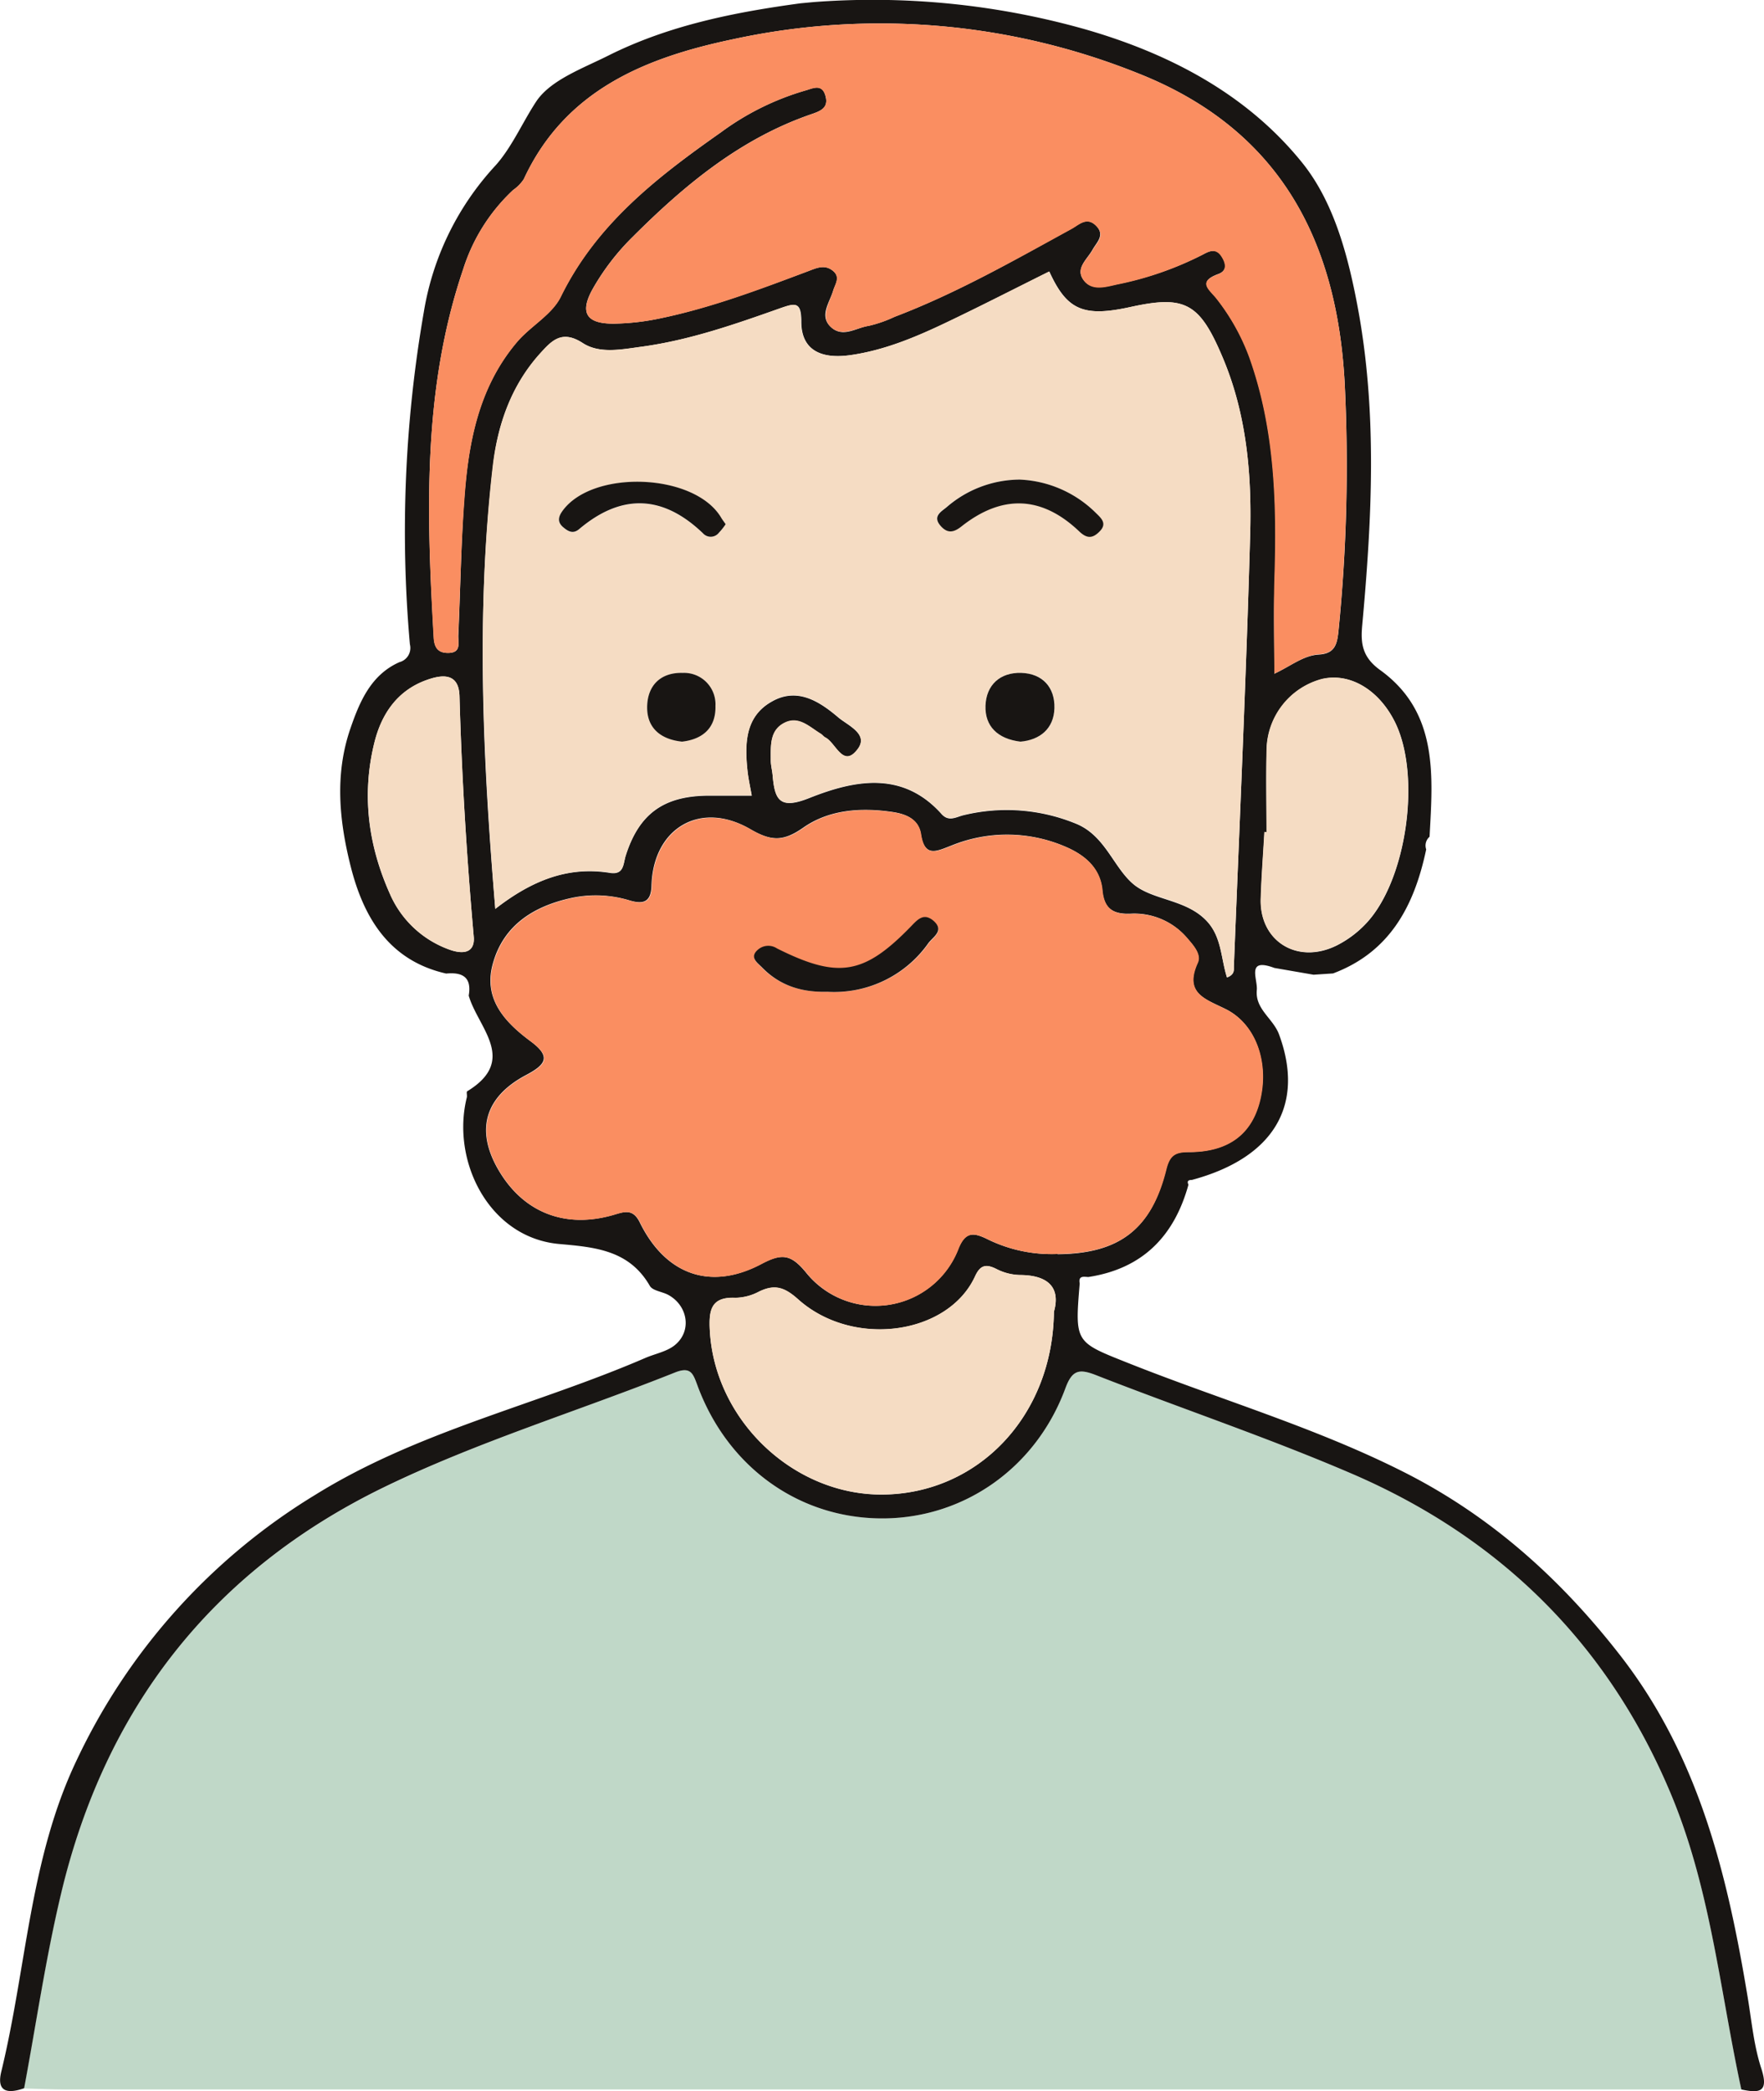 <svg xmlns="http://www.w3.org/2000/svg" viewBox="0 0 288.77 342.27"><defs><style>.cls-1{fill:#c0d8c8;}.cls-2{fill:#181513;}.cls-3{fill:#f5dcc3;}.cls-4{fill:#fa8e61;}</style></defs><g id="Layer_2" data-name="Layer 2"><g id="Layer_1-2" data-name="Layer 1"><path class="cls-1" d="M285.06,342H10.91c-2.32,0-4.65-.1-7-.16,2-10.62,3.54-21.35,6.05-31.86,7.22-30.26,24.67-52.75,52.72-66.44C78.1,236,94.58,231,110.48,224.65c2.63-1.05,3,.23,3.7,2.17,5,13.33,16.46,21.59,29.95,21.71s25.38-8.11,30.25-21.26c1.13-3.06,2.28-3.26,5-2.2,13.94,5.44,28.16,10.23,41.9,16.14,24.43,10.5,42.13,28,52.39,52.79C280.05,309.39,281.58,325.9,285.06,342Z"/><path class="cls-2" d="M285.06,342c-3.48-16.06-5-32.57-11.38-48-10.26-24.78-28-42.29-52.39-52.79-13.74-5.91-28-10.7-41.9-16.14-2.73-1.06-3.88-.86-5,2.2-4.87,13.15-16.83,21.38-30.25,21.26s-25-8.38-29.95-21.71c-.72-1.94-1.07-3.22-3.7-2.17C94.58,231,78.1,236,62.7,243.5,34.65,257.19,17.2,279.68,10,309.94c-2.51,10.51-4.06,21.24-6.05,31.86-2.56.89-4.58.73-3.74-2.72,4.14-17,4.64-34.82,12.32-50.93a101.4,101.4,0,0,1,39-43.43c16.9-10.51,36.19-14.71,54.1-22.45,1.65-.71,3.6-1.05,4.91-2.16,2.8-2.36,2-6.52-1.23-8.21-1-.5-2.48-.65-2.93-1.43-3.36-5.83-8.9-6.33-14.78-6.85-11.56-1-17.78-13.61-15.18-24,.08-.32-.1-.88.06-1,8.36-5.1,1.75-10.42.25-15.66.52-3-1-3.87-3.69-3.61-9.41-2.13-13.56-9.27-15.65-17.61-1.85-7.38-2.64-15,0-22.58,1.53-4.45,3.41-8.75,8-10.78a2.4,2.4,0,0,0,1.71-2.92,209.64,209.64,0,0,1,2.28-54.39,46.24,46.24,0,0,1,11.75-24c2.69-3,4.48-7.2,6.72-10.56C90.27,13,95.52,11.16,99.78,9,109.61,4.12,120.25,2,131.06.54l2.13-.2A127.91,127.91,0,0,1,177.66,4.8c13.88,4,26.49,10.65,35.5,21.82,5.08,6.3,7.41,14.79,9,23.13,3.35,17.51,2.44,35,.84,52.58-.28,3,0,5.23,2.94,7.35,9.53,6.89,8.63,17.21,8.08,27.28a1.9,1.9,0,0,0-.55,2.07c-1.93,9.14-5.86,16.77-15.25,20.3l-3.19.21-6.41-1.11c-4.69-1.75-2.7,1.8-2.88,3.64-.28,3.13,2.67,4.62,3.64,7.24,4.26,11.52-.8,20.2-14.27,23.82-.59,0-.83.19-.56.78-2.33,8.45-7.54,13.76-16.4,15.11-.77-.05-1.65-.24-1.4,1.06-.81,9.71-.75,9.56,7.89,13,15.06,6,30.68,10.54,45.2,17.88,14.14,7.15,25.54,17.36,35.28,29.85,13,16.63,17.68,36.11,21,56.23.64,3.88,1,7.87,2.23,11.59C289.6,342.53,287.94,342.61,285.06,342Zm-204-193.21c6.13-4.78,12-7,18.8-5.91,2.32.36,2.15-1.48,2.57-2.81,2.14-6.75,6.09-9.71,13.23-9.83,2.4,0,4.8,0,7.4,0-.24-1.35-.53-2.64-.68-3.94-.5-4.45-.48-9,4-11.48,4.15-2.36,7.78,0,10.87,2.63,1.55,1.3,5,2.72,3.17,5.16-2.4,3.24-3.56-1-5.3-1.87-.29-.14-.49-.45-.77-.62-1.82-1.1-3.56-2.95-5.88-1.81-2.52,1.22-2.28,3.82-2.29,6.14,0,.83.23,1.65.3,2.48.36,3.93,1.08,5.66,6,3.7,7.3-2.9,15.22-4.57,21.65,2.61,1.21,1.36,2.44.45,3.67.18a29.86,29.86,0,0,1,18.52,1.48c4.61,2,5.94,7,9.14,9.76s8.69,2.47,12.1,6.12c2.44,2.61,2.3,6.12,3.3,9.22,1.3-.48,1.1-1.24,1.13-1.83.93-23.61,2-47.21,2.67-70.82.26-9.82-.61-19.65-4.54-28.89C196.36,49.54,194,48.29,185,50.27c-7.63,1.66-10.34.49-13.22-5.83-5.65,2.81-11.26,5.69-16.95,8.4-5,2.37-10.05,4.49-15.54,5.28-5.18.75-8.12-1.06-8.11-5.47,0-3.35-1-3-3.42-2.2-7.37,2.61-14.76,5.2-22.56,6.28-3.31.46-7,1.24-9.79-.58-3.44-2.23-5.11-.34-7,1.74-4.78,5.28-7,11.77-7.73,18.63C77.92,100.26,79,124,81.08,148.75Zm92.06,56.5c10.1-.08,15.38-4.07,17.77-13.9.57-2.33,1.46-2.84,3.69-2.84,6.37,0,10.16-2.82,11.58-8.14,1.65-6.2-.46-12.72-5.51-15.24-3.38-1.69-6.88-2.58-4.6-7.62.61-1.35-.71-2.82-1.71-4a11.34,11.34,0,0,0-9.32-4c-2.84.1-4.3-.85-4.58-3.85-.34-3.74-3-5.86-6.2-7.19a24.11,24.11,0,0,0-18.5-.11c-2.45.94-4.37,2-5-1.88-.38-2.54-2.56-3.33-4.8-3.64-5.09-.73-10.25-.35-14.44,2.58-3.23,2.26-5.21,2.27-8.66.26-8.21-4.78-15.93-.17-16.19,9.24-.07,2.72-1.36,3.07-3.55,2.43a19,19,0,0,0-9.4-.45c-6.22,1.32-11.33,4.42-13.06,10.93-1.52,5.71,2.06,9.48,6.21,12.56,3.41,2.52,2.51,3.81-.74,5.53-6.76,3.58-8.25,9-4.61,15.37,4,7,10.76,9.79,18.67,7.59,1.81-.5,3.36-1.29,4.56,1.16,4.2,8.55,11.54,11.23,19.89,6.81,3.29-1.74,4.8-1.66,7.28,1.34a14.55,14.55,0,0,0,25-3.89c1.12-2.76,2.47-2.6,4.58-1.59A23.77,23.77,0,0,0,173.14,205.25Zm35.47-95c2.75-1.29,4.76-3,7.31-3.15,2.7-.16,3-1.77,3.23-4a271.26,271.26,0,0,0,1-40.41C218.87,39.09,209.28,21.09,186.3,12a113.4,113.4,0,0,0-66.24-5.59c-14.35,3-27.54,8.29-34.32,22.92A6.49,6.49,0,0,1,84,31.1a30.14,30.14,0,0,0-8.17,12.95c-6.69,19.69-6,40-4.82,60.31.09,1.56.62,2.52,2.35,2.51,2.21,0,1.62-1.68,1.67-2.87.33-7.3.43-14.63.94-21.92.65-9.38,2.28-18.56,8.62-26.06,2.24-2.64,5.76-4.52,7.21-7.47C97.63,36.66,107.57,29,118,21.67a43.81,43.81,0,0,1,13.8-6.85c1.17-.31,2.69-1.24,3.3.77s-.64,2.54-2.25,3.09c-11.65,4-20.82,11.63-29.36,20.17a38.82,38.82,0,0,0-6.38,8.29c-2.29,4-1.21,5.89,3.48,5.83a39.32,39.32,0,0,0,7.41-.85c8.32-1.74,16.25-4.73,24.19-7.7,1.4-.52,2.81-1.25,4.21-.05,1.19,1,.37,2.06,0,3.16-.58,2-2.35,4.17-.38,6s4.14.1,6.2-.2a21.07,21.07,0,0,0,4.23-1.48c10.14-3.86,19.53-9.22,29-14.44,1.24-.69,2.51-2,4-.45s.06,2.7-.62,3.94c-.85,1.53-2.8,3-1.5,4.86s3.66,1.18,5.55.76A54,54,0,0,0,197,41.61c1.11-.59,2.16-1,3,.37.72,1.13.93,2.32-.56,2.87-3.54,1.3-1.38,2.55-.19,4.11a35.18,35.18,0,0,1,5.32,9.55c4.21,11.82,4.51,24.05,4.11,36.39C208.48,99.83,208.61,104.77,208.61,110.25ZM172.53,214.7c1.1-3.91-.88-6-5.6-6a8.87,8.87,0,0,1-3.84-1c-1.72-.86-2.64-.59-3.47,1.22-4.41,9.58-20,11.81-29,3.72-2.27-2-3.87-2.44-6.39-1.21a8.5,8.5,0,0,1-3.84,1c-4-.18-4.36,2.06-4.19,5.31.78,14.68,13.65,27,28.29,26.89C160.09,244.5,172.34,231.79,172.53,214.7Zm34.8-78.51H207c-.2,3.65-.49,7.29-.6,10.94-.21,7,6.07,10.83,12.5,7.59a17.24,17.24,0,0,0,4.74-3.57c6.68-7.09,9.06-24.29,4.7-33-2.64-5.28-7.37-8.07-11.91-7a12.2,12.2,0,0,0-9.07,11.61C207.24,127.21,207.33,131.7,207.33,136.19ZM77.57,153.54c-1.21-13.75-2-26.66-2.35-39.59-.11-4.06-3.17-3.44-5.41-2.63-4.73,1.7-7.36,5.5-8.53,10.27-2.11,8.54-1,16.85,2.57,24.77a16.77,16.77,0,0,0,9.52,9C75.89,156.32,77.65,155.9,77.57,153.54Z"/><path class="cls-3" d="M81.08,148.75c-2-24.75-3.16-48.49-.45-72.23.78-6.86,3-13.35,7.73-18.63,1.89-2.08,3.56-4,7-1.74,2.82,1.82,6.48,1,9.79.58,7.8-1.08,15.19-3.67,22.56-6.28,2.4-.85,3.42-1.15,3.42,2.2,0,4.41,2.93,6.22,8.11,5.47,5.49-.79,10.58-2.91,15.54-5.28,5.69-2.71,11.3-5.59,16.95-8.4,2.88,6.32,5.59,7.49,13.22,5.83,9-2,11.41-.73,15.17,8.14,3.93,9.24,4.8,19.07,4.54,28.89-.65,23.61-1.74,47.21-2.67,70.82,0,.59.17,1.35-1.13,1.83-1-3.1-.86-6.61-3.3-9.22-3.41-3.65-9-3.44-12.1-6.12s-4.53-7.81-9.14-9.76a29.86,29.86,0,0,0-18.52-1.48c-1.23.27-2.46,1.18-3.67-.18-6.43-7.18-14.35-5.51-21.65-2.61-4.94,2-5.66.23-6-3.7-.07-.83-.31-1.65-.3-2.48,0-2.32-.23-4.92,2.29-6.14,2.32-1.14,4.06.71,5.88,1.81.28.17.48.48.77.62,1.74.89,2.9,5.11,5.3,1.87,1.8-2.44-1.62-3.86-3.17-5.16-3.09-2.61-6.72-5-10.87-2.63-4.44,2.52-4.46,7-4,11.48.15,1.3.44,2.59.68,3.94-2.6,0-5,0-7.4,0-7.14.12-11.09,3.08-13.23,9.83-.42,1.33-.25,3.17-2.57,2.81C93.1,141.77,87.21,144,81.08,148.75ZM166.94,78.5A18.37,18.37,0,0,0,155,82.94c-.89.75-2.5,1.51-1,3.15,1.15,1.28,2.19,1,3.43,0,6.63-5.21,13.09-5,19.22.86,1.28,1.22,2.32,1.06,3.4-.06s.2-2.11-.63-2.92A18.8,18.8,0,0,0,166.94,78.5Zm-48.15,7.3c-.33-.48-.54-.74-.71-1-4.34-7.42-21.29-8-26.1-1-.71,1-.69,1.74.21,2.52s1.62,1.16,2.61.32c7-5.89,13.74-5.6,20.29.69a1.69,1.69,0,0,0,2.6-.11A9.85,9.85,0,0,0,118.79,85.8Zm48.26,35.59c3.16-.27,5.47-2,5.56-5.48s-1.88-5.66-5.42-5.77-5.74,2-5.86,5.36S163.31,120.94,167.05,121.39Zm-55.4,0c3.43-.44,5.57-2.29,5.47-5.85a5.14,5.14,0,0,0-5.37-5.4c-3.56-.1-5.74,2.08-5.81,5.51S108.14,121,111.65,121.39Z"/><path class="cls-4" d="M173.14,205.25a23.77,23.77,0,0,1-11.61-2.49c-2.11-1-3.46-1.17-4.58,1.59a14.55,14.55,0,0,1-25,3.89c-2.48-3-4-3.08-7.28-1.34-8.35,4.42-15.69,1.74-19.89-6.81-1.2-2.45-2.75-1.66-4.56-1.16-7.91,2.2-14.67-.58-18.67-7.59C77.92,185,79.41,179.55,86.17,176c3.25-1.72,4.15-3,.74-5.53-4.15-3.08-7.73-6.85-6.21-12.56,1.73-6.51,6.84-9.61,13.06-10.93a19,19,0,0,1,9.4.45c2.19.64,3.48.29,3.55-2.43.26-9.41,8-14,16.19-9.24,3.45,2,5.43,2,8.66-.26,4.19-2.93,9.35-3.31,14.44-2.58,2.24.31,4.42,1.1,4.8,3.64.59,3.88,2.51,2.82,5,1.88a24.11,24.11,0,0,1,18.5.11c3.2,1.33,5.86,3.45,6.2,7.19.28,3,1.74,3.95,4.58,3.85a11.34,11.34,0,0,1,9.32,4c1,1.14,2.32,2.61,1.71,4-2.28,5,1.22,5.93,4.6,7.62,5.05,2.52,7.16,9,5.51,15.24-1.42,5.32-5.21,8.13-11.58,8.14-2.23,0-3.12.51-3.69,2.84C188.52,201.18,183.24,205.17,173.14,205.25Zm-37.72-42.92A18.84,18.84,0,0,0,152,154.44c.78-1.05,2.69-2.06.8-3.68-1.59-1.36-2.57-.23-3.7,1-7.67,7.89-11.86,8.58-21.88,3.56a2.58,2.58,0,0,0-3.18.25c-1.36,1.22,0,2.09.71,2.84C127.57,161.25,131.1,162.45,135.42,162.33Z"/><path class="cls-4" d="M208.61,110.25c0-5.48-.13-10.42,0-15.35.4-12.34.1-24.57-4.11-36.39A35.18,35.18,0,0,0,199.21,49c-1.19-1.56-3.35-2.81.19-4.11,1.49-.55,1.28-1.74.56-2.87-.85-1.34-1.9-1-3-.37a54,54,0,0,1-14.06,4.92c-1.89.42-4.2,1.18-5.55-.76s.65-3.33,1.5-4.86c.68-1.24,2.17-2.36.62-3.94s-2.77-.24-4,.45C166,42.64,156.6,48,146.46,51.86a21.07,21.07,0,0,1-4.23,1.48c-2.06.3-4.37,1.9-6.2.2s-.2-4,.38-6c.32-1.1,1.14-2.15,0-3.16-1.4-1.2-2.81-.47-4.21.05-7.94,3-15.87,6-24.19,7.7a39.32,39.32,0,0,1-7.41.85c-4.69.06-5.77-1.79-3.48-5.83a38.82,38.82,0,0,1,6.38-8.29c8.54-8.54,17.71-16.17,29.36-20.17,1.61-.55,2.84-1.17,2.25-3.09s-2.13-1.08-3.3-.77A43.81,43.81,0,0,0,118,21.67c-10.39,7.3-20.33,15-26.16,26.88-1.45,3-5,4.83-7.21,7.47-6.34,7.5-8,16.68-8.62,26.06C75.46,89.37,75.36,96.7,75,104c0,1.19.54,2.85-1.67,2.87-1.73,0-2.26-1-2.35-2.51C69.84,84,69.14,63.74,75.83,44.05A30.14,30.14,0,0,1,84,31.1a6.49,6.49,0,0,0,1.74-1.77c6.78-14.63,20-19.92,34.32-22.92A113.4,113.4,0,0,1,186.3,12c23,9.09,32.57,27.09,33.82,50.68a271.26,271.26,0,0,1-1,40.41c-.21,2.24-.53,3.85-3.23,4C213.37,107.26,211.36,109,208.61,110.25Z"/><path class="cls-3" d="M172.53,214.7c-.19,17.09-12.44,29.8-28.05,29.91-14.64.11-27.51-12.21-28.29-26.89-.17-3.25.16-5.49,4.19-5.31a8.5,8.5,0,0,0,3.84-1c2.52-1.23,4.12-.83,6.39,1.21,9,8.09,24.6,5.86,29-3.72.83-1.81,1.75-2.08,3.47-1.22a8.87,8.87,0,0,0,3.84,1C171.65,208.71,173.63,210.79,172.53,214.7Z"/><path class="cls-3" d="M207.33,136.19c0-4.49-.09-9,0-13.46a12.2,12.2,0,0,1,9.07-11.61c4.54-1.05,9.27,1.74,11.91,7,4.36,8.72,2,25.92-4.7,33a17.24,17.24,0,0,1-4.74,3.57c-6.43,3.24-12.71-.61-12.5-7.59.11-3.65.4-7.29.6-10.94Z"/><path class="cls-3" d="M77.57,153.54c.08,2.36-1.68,2.78-4.2,1.81a16.77,16.77,0,0,1-9.52-9c-3.52-7.92-4.68-16.23-2.57-24.77,1.17-4.77,3.8-8.57,8.53-10.27,2.24-.81,5.3-1.43,5.41,2.63C75.59,126.88,76.36,139.79,77.57,153.54Z"/><path class="cls-2" d="M166.94,78.5A18.8,18.8,0,0,1,179.44,84c.83.81,1.81,1.68.63,2.92s-2.12,1.28-3.4.06c-6.13-5.84-12.59-6.07-19.22-.86-1.24,1-2.28,1.28-3.43,0-1.48-1.64.13-2.4,1-3.15A18.37,18.37,0,0,1,166.94,78.5Z"/><path class="cls-2" d="M118.79,85.8a9.85,9.85,0,0,1-1.1,1.39,1.69,1.69,0,0,1-2.6.11c-6.55-6.29-13.32-6.58-20.29-.69-1,.84-1.8.37-2.61-.32s-.92-1.48-.21-2.52c4.81-7,21.76-6.41,26.1,1C118.25,85.06,118.46,85.32,118.79,85.8Z"/><path class="cls-2" d="M167.05,121.39c-3.74-.45-5.84-2.53-5.72-5.89s2.36-5.47,5.86-5.36,5.51,2.39,5.42,5.77S170.21,121.12,167.05,121.39Z"/><path class="cls-2" d="M111.65,121.39c-3.51-.37-5.78-2.24-5.71-5.74s2.25-5.61,5.81-5.51a5.14,5.14,0,0,1,5.37,5.4C117.22,119.1,115.08,121,111.65,121.39Z"/><path class="cls-2" d="M135.42,162.33c-4.32.12-7.85-1.08-10.69-4-.74-.75-2.07-1.62-.71-2.84a2.58,2.58,0,0,1,3.18-.25c10,5,14.21,4.33,21.88-3.56,1.13-1.18,2.11-2.31,3.7-1,1.89,1.62,0,2.63-.8,3.68A18.84,18.84,0,0,1,135.42,162.33Z"/></g></g></svg>